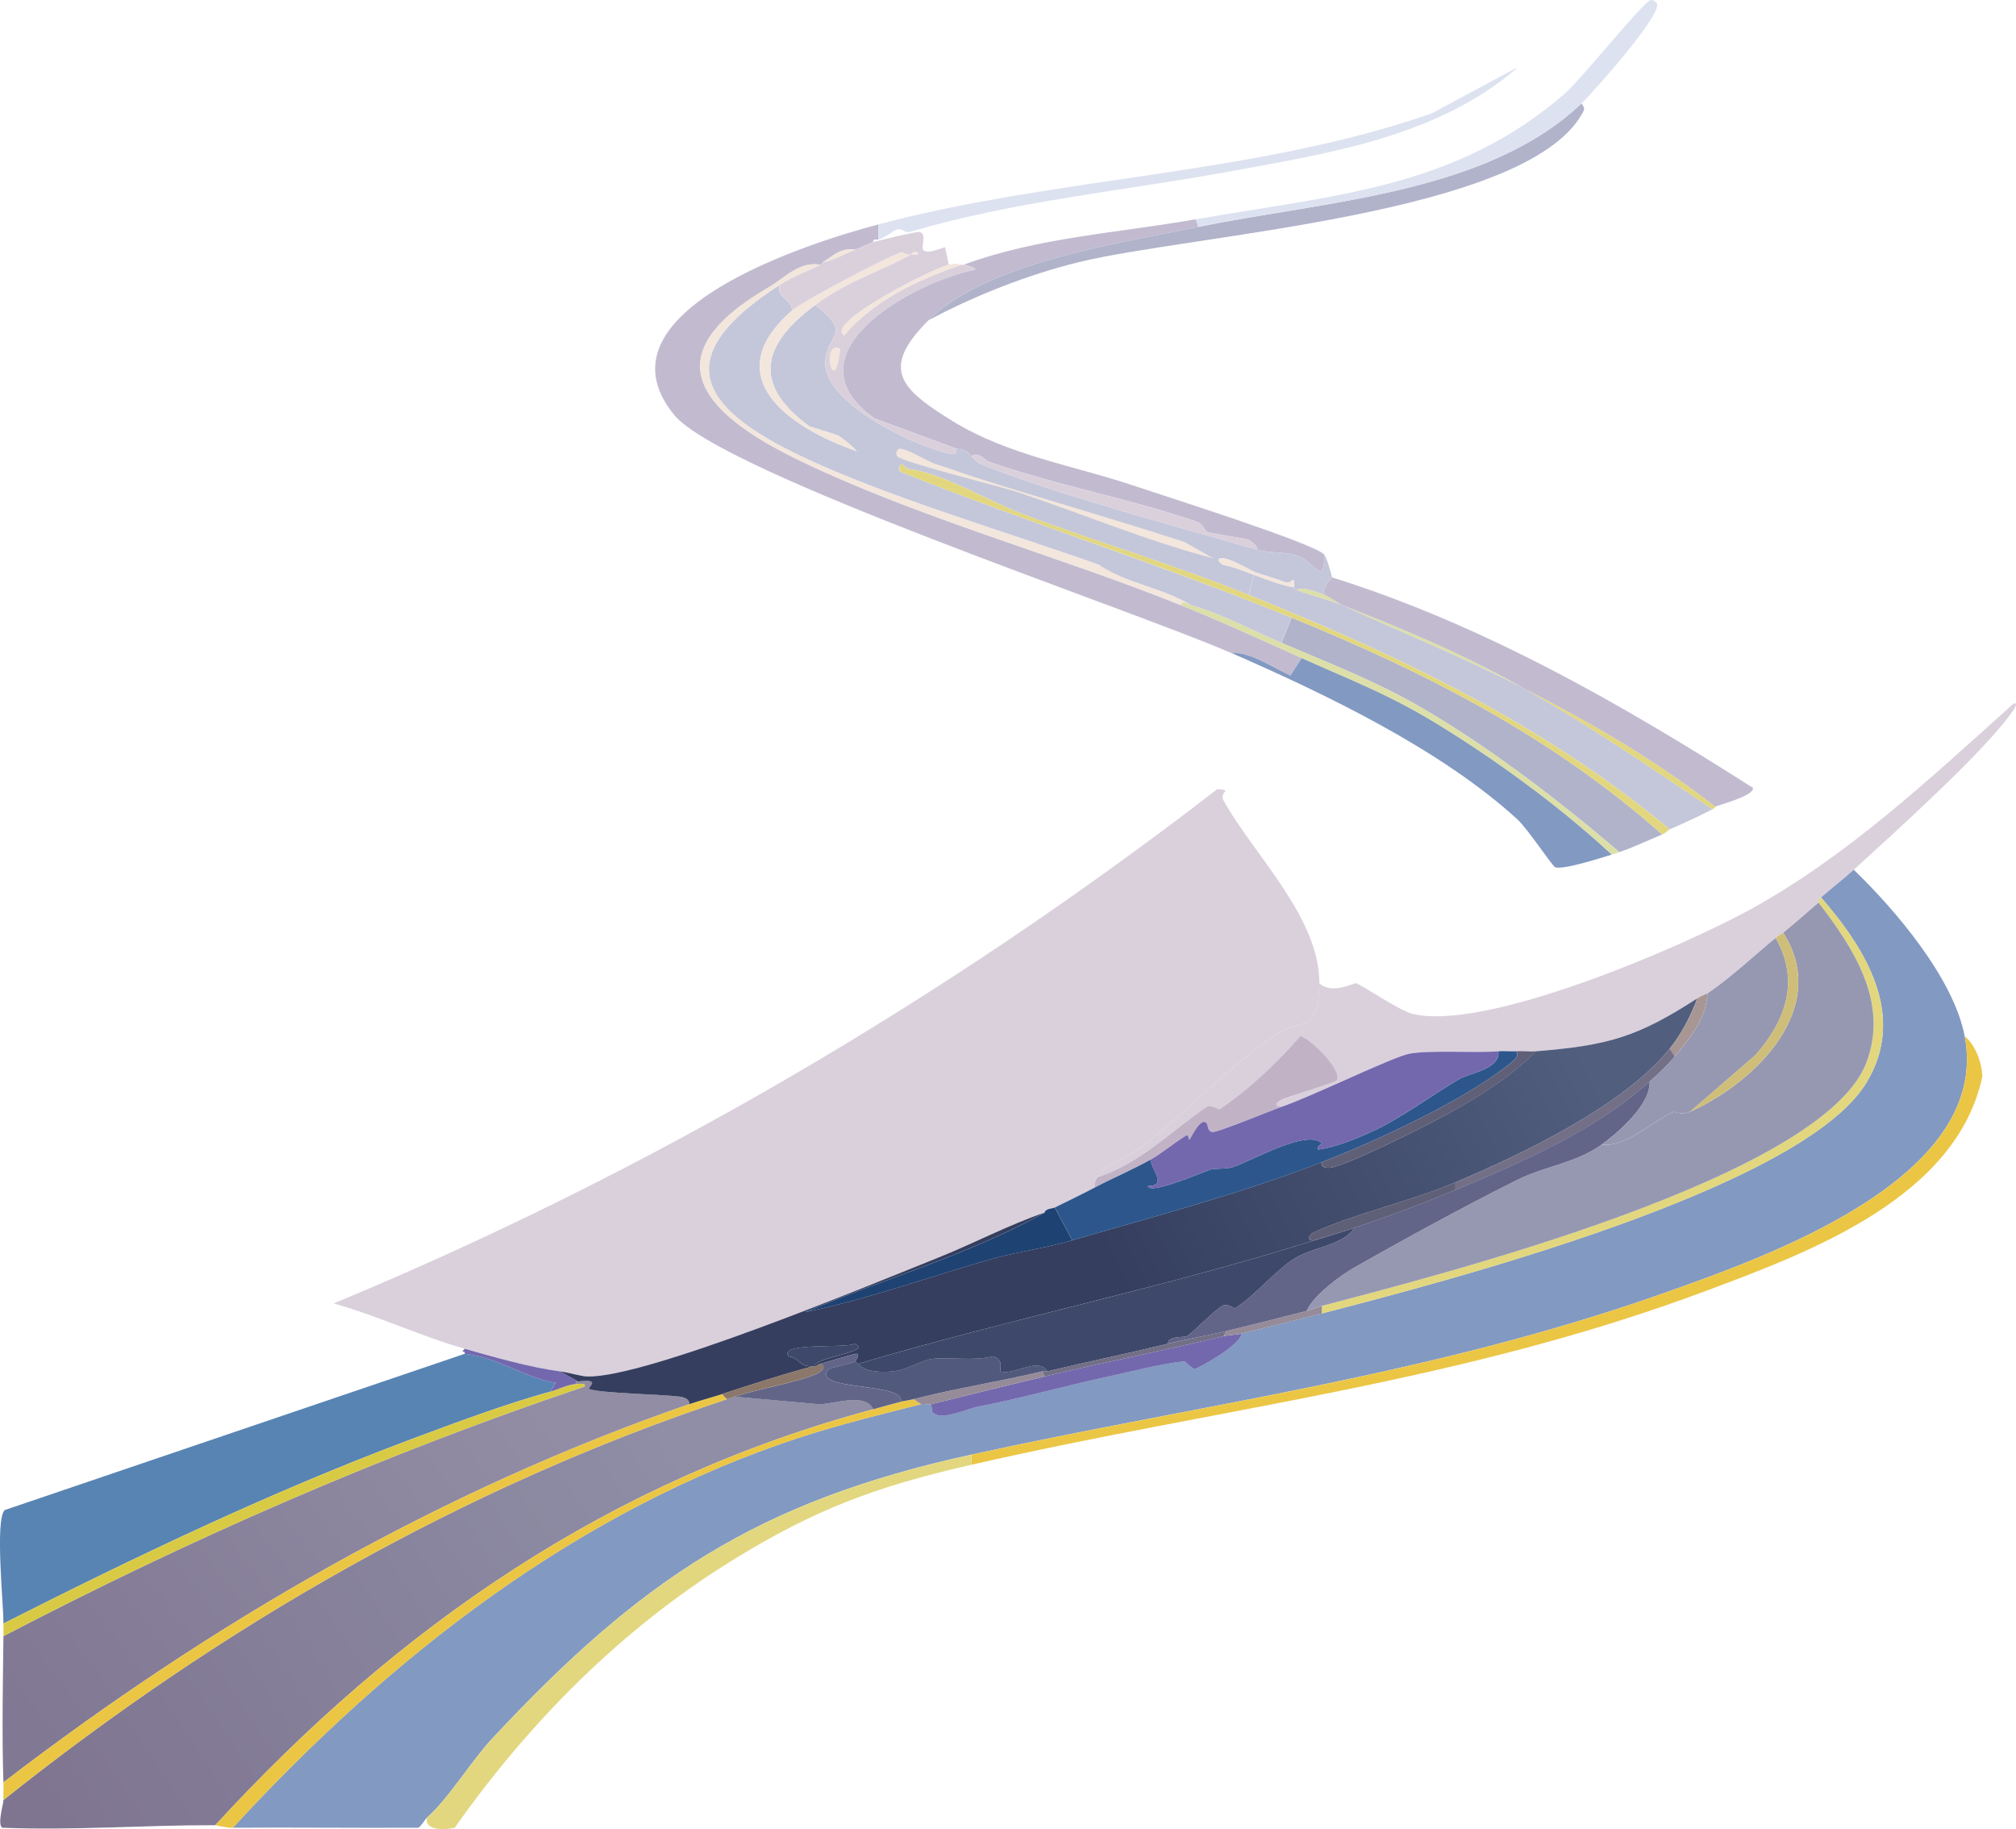<?xml version="1.0" encoding="UTF-8"?>
<svg id="Layer_2" data-name="Layer 2" xmlns="http://www.w3.org/2000/svg" xmlns:xlink="http://www.w3.org/1999/xlink" viewBox="0 0 423 383.76">
  <defs>
    <style>
      .cls-1 {
        fill: #3e486a;
      }

      .cls-2 {
        fill: #8299c2;
      }

      .cls-3 {
        fill: #ebc645;
      }

      .cls-4 {
        fill: #dde2f0;
      }

      .cls-5 {
        fill: #968b98;
      }

      .cls-6 {
        fill: url(#linear-gradient-3);
      }

      .cls-7 {
        fill: url(#linear-gradient-2);
      }

      .cls-8 {
        fill: #e2d77f;
      }

      .cls-9 {
        fill: #d9ca45;
      }

      .cls-10 {
        fill: url(#linear-gradient);
      }

      .cls-11 {
        fill: #cfbe79;
      }

      .cls-12 {
        fill: #dcdfa8;
      }

      .cls-13 {
        fill: #5884b3;
      }

      .cls-14 {
        fill: #9698b2;
      }

      .cls-15 {
        fill: #f2e6dd;
      }

      .cls-16 {
        fill: #2d578c;
      }

      .cls-17 {
        fill: #a89694;
      }

      .cls-18 {
        fill: #51597d;
      }

      .cls-19 {
        fill: #b1b3cb;
      }

      .cls-20 {
        fill: #1e4272;
      }

      .cls-21 {
        fill: #c2bbd0;
      }

      .cls-22 {
        fill: #c1b2c6;
      }

      .cls-23 {
        fill: #8c776b;
      }

      .cls-24 {
        fill: #7368ae;
      }

      .cls-25 {
        fill: #5f5f78;
      }

      .cls-26 {
        fill: #626588;
      }

      .cls-27 {
        fill: #c4c7da;
      }

      .cls-28 {
        fill: #726f87;
      }

      .cls-29 {
        fill: #dad0dc;
      }
    </style>
    <linearGradient id="linear-gradient" x1="141.72" y1="302.63" x2="14.69" y2="385.75" gradientUnits="userSpaceOnUse">
      <stop offset="0" stop-color="#8f8ea6"/>
      <stop offset="1" stop-color="#7f7591"/>
    </linearGradient>
    <linearGradient id="linear-gradient-2" x1="110.66" y1="289.71" x2="9.64" y2="367.45" gradientUnits="userSpaceOnUse">
      <stop offset="0" stop-color="#928da5"/>
      <stop offset="1" stop-color="#817893"/>
    </linearGradient>
    <linearGradient id="linear-gradient-3" x1="327.79" y1="211.2" x2="229.94" y2="259.12" gradientUnits="userSpaceOnUse">
      <stop offset="0" stop-color="#515e7e"/>
      <stop offset="1" stop-color="#353e5e"/>
    </linearGradient>
  </defs>
  <g id="Layer_1-2" data-name="Layer 1">
    <g id="Generative_Object" data-name="Generative Object">
      <g>
        <path class="cls-29" d="M276.83,206.29c-.04,10.62-3.81,7.32-8.73,10.58-10.24,6.79-18.74,16.18-28.56,23.8-2.62,2.03-7.82,3.6-9.26,6.35-.37.71-.72,1.23-.53,2.12-2.76,1.45-5.66,2.85-8.46,4.23-.42.21-1.99.21-2.12,1.06-7.69,2.65-14.94,6.51-22.48,9.52-14.13,5.65-61.27,25.27-73.52,24.86-1.24-.04-4-.85-5.55-1.06-6.41-.86-13.84-2.98-20.1-4.76-9.22-2.62-18.24-6.91-27.5-9.52,66.27-27.49,128.69-64.1,185.39-107.9,3.47.24.28.48,1.32,2.38,6.21,11.27,20.15,24.46,20.1,38.35Z"/>
        <path class="cls-29" d="M388.96,182.48c-2.14,1.96-4.66,3.86-6.88,5.82-.78.68-.48,1.02-.53,1.06-2.36,2.07-5,4.34-7.41,6.35-.15.12-.84.44-1.59,1.06-4.58,3.77-9.41,8.33-14.28,11.64-.25.17-1.47.64-2.12,1.06-12.63,8.17-18.73,9.88-33.85,11.11-1.39.11-2.84-.11-4.23,0-1.22.09-2.49-.09-3.7,0-5.16.38-14.69-.31-18.78.53-3.62.75-20.43,8.98-26.71,11.11-2.3-.16-.32-1.34.26-1.59,1.55-.66,11.09-3.44,11.37-3.97,1.1-2.04-5.26-8.53-7.67-9.26-4.82,5.54-10.84,11.27-16.93,15.34-.26.17-1.89-1.03-2.64-.53-7.29,4.88-14.08,12.02-23.01,14.81,1.44-2.75,6.64-4.32,9.26-6.35,9.82-7.62,18.32-17.01,28.56-23.8,4.92-3.26,8.69.04,8.73-10.58,2.6,2.44,7.26-.04,7.67,0,.84.09,8.97,5.62,11.64,6.35,14.98,4.07,56.52-13.84,70.88-21.69,20.68-11.3,38.1-27.76,55.54-43.37,1.33-.22-.71,2.27-.79,2.38-6.23,8.53-24.34,24.8-32.79,32.53Z"/>
        <path class="cls-22" d="M268.89,232.2c-2.03.69-13.62,5.52-14.55,5.29-1.34-.33-.55-1.88-1.59-2.12-1.23-.28-2.97,3.57-3.17,3.7-.32.2,0-1.29-.79-.79-2.44,1.5-4.92,3.63-7.41,5.02-3.66,2.05-7.88,3.84-11.64,5.82-.19-.88.16-1.41.53-2.12,8.93-2.79,15.72-9.93,23.01-14.81.75-.5,2.39.7,2.64.53,6.08-4.07,12.11-9.8,16.93-15.34,2.41.72,8.77,7.22,7.67,9.26-.29.53-9.82,3.31-11.37,3.97-.58.25-2.56,1.42-.26,1.59Z"/>
      </g>
      <g>
        <path class="cls-21" d="M184.26,47.08v3.17c-.41.1-1.08-.27-1.06.53-.54.15-2.72,1.22-3.7,1.59-3.33-.51-5.08,1.72-6.88,2.64-.03.02.14.18-.53.53-4.4-.73-7.28,2.68-10.84,4.76-24.17,14.08-15.05,25.99,6.88,36.5,24.99,11.98,53.72,19.76,79.6,30.15,8.58,3.44,16.97,7.31,25.39,11.11l-2.38,3.7c-3.97-1.76-8.2-4.88-12.43-4.76-20.92-9.15-106.96-37.78-116.89-49.98-17.69-21.74,28.86-36.23,42.84-39.93Z"/>
        <path class="cls-21" d="M250.91,46.02l.53,1.59c-16.71,3.42-44.44,7.49-56.6,19.57-10.33,10.27-5.79,14.49,5.02,21.16,11.78,7.26,25.67,9.35,38.61,13.75,5.59,1.9,37.48,11.97,39.41,14.28-.05,6.69-2,1.88-5.02.53s-6.1-.67-9.26-1.59c.66-.77-1.72-2.08-1.85-2.12-1.43-.37-7.29-1.18-8.46-1.59-.51-.18-.89-1.69-2.12-2.12-14.03-4.86-29.45-7.58-43.9-12.69-.3-.11-2.19-2.22-3.44-1.06-.64-.4-.43-1.32-3.17-1.59l-17.19-6.35c-19.01-13.55,7.96-28.61,21.16-31.21.03-.51-1.87-.9-2.38-1.06,15.59-5.74,32.4-6.64,48.66-9.52Z"/>
        <path class="cls-27" d="M271.54,123.24s-.2.25.53.53c3.06,1.16,6.63,2.03,9.52,3.17,12.71,5.81,25.64,11.06,38.08,17.45,13.63,7.7,26.69,16.65,39.67,25.39-3.08,1.58-5.82,2.84-8.99,4.23-26.87-22.27-56.25-36.21-88.33-49.19l1.06-4.23c2.76,1,5.54,2.17,8.46,2.64Z"/>
        <path class="cls-19" d="M348.76,175.08c-2.95,1.21-5.98,2.7-8.99,3.7-12.81-10.95-28.39-22.92-43.11-31.21-8.8-4.96-18.49-8.72-27.77-12.69l2.12-5.29c28.35,11.56,54.66,25.04,77.75,45.49Z"/>
        <path class="cls-21" d="M279.47,121.13c31.65,9.93,60.56,26.45,88.33,44.17.39,1.65-7.25,3.61-7.93,3.97-12.45-9.77-26.16-17.65-40.2-24.86-12.9-7.29-24.66-12.15-38.08-17.45-.87-.4-2.42-1.58-3.7-2.12-.54-2.08,1.56-3.48,1.59-3.7Z"/>
        <path class="cls-2" d="M273.13,138.05c10.61,4.79,18.08,7.52,28.3,13.75,12.59,7.69,26.01,17.5,36.76,27.5-2.15.65-10.28,3.3-11.9,2.64-.59-.24-5.74-8.04-7.93-10.05-16.1-14.71-40.24-26.26-60.03-34.91,4.23-.12,8.46,3,12.43,4.76l2.38-3.7Z"/>
        <path class="cls-19" d="M194.84,67.18c12.16-12.08,39.89-16.15,56.6-19.57,26.69-5.47,60.45-6.96,80.4-25.92.78,1.16.67,1.23,0,2.38-12.29,21.1-81.77,25.11-105.52,30.94-10.6,2.6-21.88,7.04-31.47,12.17Z"/>
        <path class="cls-4" d="M331.84,21.69c-19.95,18.95-53.71,20.45-80.4,25.92l-.53-1.59c28.79-5.09,54.53-6.42,77.49-26.45C331.81,16.59,345.06.04,346.38,0c.73-.02.89.34,1.32.79.83,2.52-13.28,18.44-15.87,20.89Z"/>
        <path class="cls-4" d="M184.26,50.25v-3.17c38.15-10.11,78.73-10.31,116.1-23.27l18.25-9.79c-16.63,14.55-39.45,18.09-60.56,21.95-22.98,4.2-45.03,6.18-67.17,12.69-.99.29-1.67-.83-2.64-.53-.9.28-2.36,1.7-3.97,2.12Z"/>
        <path class="cls-12" d="M249.85,126.95c6.18,1.68,13.06,5.37,19.04,7.93,9.28,3.98,18.97,7.74,27.77,12.69,14.72,8.29,30.3,20.25,43.11,31.21-.54.18-1.02.36-1.59.53-10.76-10.01-24.17-19.82-36.76-27.5-10.22-6.24-17.69-8.97-28.3-13.75-8.42-3.8-16.81-7.67-25.39-11.11.42-1.27,1.51-.16,2.12,0Z"/>
        <path class="cls-8" d="M359.87,169.26s.15.18-.53.53c-12.98-8.74-26.04-17.69-39.67-25.39,14.04,7.21,27.75,15.09,40.2,24.86Z"/>
        <path class="cls-29" d="M263.6,115.31c-16.75-4.86-42.45-11.72-57.92-17.98-.92-.37-1.75-1.52-1.85-1.59,1.25-1.17,3.14.95,3.44,1.06,14.46,5.12,29.87,7.83,43.9,12.69,1.23.42,1.61,1.94,2.12,2.12,1.17.4,7.04,1.22,8.46,1.59.14.03,2.51,1.35,1.85,2.12Z"/>
        <g>
          <path class="cls-27" d="M166.28,65.06c-16.17,14.07-.6,24.7,13.49,29.62-.58-.82-2.94-2.7-3.7-3.17s-6.08-1.92-6.35-2.12c-12.06-8.94-9.71-17.21,1.32-25.39,8.04,6.28,2.47,5.85,2.12,11.9-.51,8.64,18.93,17.85,26.18,19.31,1.81.36,1.24-1.07,1.32-1.06,2.75.26,2.53,1.19,3.17,1.59.1.06.93,1.21,1.85,1.59,15.47,6.27,41.17,13.12,57.92,17.98,3.16.92,6.24.24,9.26,1.59s4.97,6.16,5.02-.53c.48.58,1.62,4.51,1.59,4.76-.03.23-2.13,1.63-1.59,3.7-1.23-.51-4.55-1.84-5.82-1.06-.73-.28-.49-.52-.53-.53-.1-.04.25-1.39-.26-1.59-.08-.03-.62.91-1.59.53-2.26-.89-4.73-1.56-6.35-2.12-.71-.25-7.61-4.47-7.67-2.38l.79.79c2.3.39,4.45,1.33,6.61,2.12l-1.06,4.23c-16.22-6.56-31.12-10.81-47.34-16.93-7.44-2.81-17.37-8.89-24.33-9.52-.15-.01-1.79-2.45-1.59.53,27.16,10.85,55.17,19.64,82.25,30.68l-2.12,5.29c-5.98-2.56-12.86-6.25-19.04-7.93-6.1-3.69-13.78-4.58-19.31-8.46-19.84-7.02-44.79-14.36-62.41-22.74-21.76-10.35-27.76-21-4.5-35.97-.73,2.64,2.3,2.96,2.64,5.29Z"/>
          <g>
            <path class="cls-8" d="M262.02,124.83c32.09,12.98,61.46,26.92,88.33,49.19-.17.07-.98.81-1.59,1.06-23.09-20.44-49.4-33.93-77.75-45.49s-55.09-19.83-82.25-30.68c-.2-2.97,1.43-.54,1.59-.53,6.96.63,16.89,6.72,24.33,9.52,16.21,6.11,31.12,10.36,47.34,16.93Z"/>
            <path class="cls-15" d="M172.1,55.54c-2.86,1.49-5.68,2.44-8.46,4.23-23.27,14.97-17.26,25.62,4.5,35.97,17.62,8.38,42.58,15.72,62.41,22.74,5.53,3.88,13.21,4.78,19.31,8.46-.6-.16-1.7-1.27-2.12,0-25.88-10.39-54.62-18.17-79.6-30.15-21.92-10.51-31.05-22.42-6.88-36.5,3.57-2.08,6.44-5.5,10.84-4.76Z"/>
            <path class="cls-15" d="M191.14,53.42c-7.25,3.93-13.11,5.39-20.1,10.58-11.03,8.18-13.38,16.45-1.32,25.39.27.2,5.56,1.62,6.35,2.12s3.12,2.36,3.7,3.17c-14.09-4.93-29.66-15.55-13.49-29.62,2.23-1.94,21.14-11.89,23.01-12.17.1-.01.57.56,1.85.53Z"/>
            <path class="cls-15" d="M188.76,94.15c1.2-.22,6.19,2.79,7.41,3.17,3.55,1.11,6.32,2.16,9.52,3.17,14.53,4.59,28.45,8.53,42.84,13.22l6.08,3.44c-14.16-3.67-27.66-9.45-41.52-14.02-3.1-1.02-24.22-6.27-24.86-7.41-.39-.69-.03-1.49.53-1.59Z"/>
            <path class="cls-15" d="M271.54,123.24c-2.93-.47-5.7-1.64-8.46-2.64-2.17-.79-4.31-1.72-6.61-2.12l-.79-.79c.06-2.09,6.96,2.14,7.67,2.38,1.62.56,4.09,1.22,6.35,2.12.97.38,1.51-.56,1.59-.53.52.2.16,1.55.26,1.59Z"/>
            <path class="cls-12" d="M277.89,124.83c1.28.54,2.84,1.72,3.7,2.12-2.89-1.14-6.46-2.01-9.52-3.17,1.27-.79,4.59.54,5.82,1.06Z"/>
          </g>
        </g>
        <path class="cls-12" d="M319.67,144.4c-12.44-6.39-25.38-11.65-38.08-17.45,13.42,5.31,25.18,10.17,38.08,17.45Z"/>
        <g>
          <path class="cls-29" d="M199.07,55.54c-2.65.48-26.27,12.29-21.95,14.81,6.42-7.5,15.44-11.62,24.6-14.81.18.03.38-.05.53,0,.51.16,2.41.55,2.38,1.06-13.19,2.59-40.16,17.66-21.16,31.21l17.19,6.35c-.08,0,.49,1.42-1.32,1.06-7.25-1.45-26.69-10.67-26.18-19.31.36-6.05,5.92-5.62-2.12-11.9,6.99-5.18,12.85-6.65,20.1-10.58.31-.17,1.24.29,1.59-.26-1-.94-1.51.26-1.59.26-1.29.03-1.76-.54-1.85-.53-1.87.27-20.78,10.22-23.01,12.17-.34-2.33-3.38-2.65-2.64-5.29,2.78-1.79,5.6-2.74,8.46-4.23.67-.35.5-.51.53-.53,2.44-.44,4.6-1.8,6.88-2.64.98-.36,3.17-1.43,3.7-1.59,1.15-.33,9.32-2.3,9.79-2.12,2.55,1.02-2.76,6.21,5.29,3.17l.79,3.7Z"/>
          <path class="cls-15" d="M201.72,55.54c-9.15,3.19-18.18,7.31-24.6,14.81-4.32-2.52,19.3-14.33,21.95-14.81,1.62-.29.94-.29,2.64,0Z"/>
          <path class="cls-15" d="M179.5,52.37c-2.28.84-4.43,2.21-6.88,2.64,1.8-.93,3.54-3.16,6.88-2.64Z"/>
          <path class="cls-15" d="M175.01,72.99c.23-.13,1.16-.08,1.32.26-1.09,9.7-3.62.99-1.32-.26Z"/>
          <path class="cls-15" d="M191.14,53.42c.08,0,.59-1.2,1.59-.26-.35.55-1.28.1-1.59.26Z"/>
        </g>
      </g>
      <g>
        <path class="cls-2" d="M388.96,182.48c8.75,8.45,20.95,22.78,23.27,34.91,5.7,29.76-41.45,46.25-63.21,53.95-48.48,17.16-97.07,23.32-145.19,33.85-44.95,9.84-69.34,26.14-100.5,59.51-4.4,4.71-9.27,12.74-13.75,16.66-.4.35-1.31,1.96-1.85,2.12-12.95.07-25.95-.09-38.88,0,32.87-35.75,72.49-66.8,119.28-81.99,8.16-2.65,16.8-4.76,25.12-6.88.61-.15,1.51.15,2.12,0l.26,1.59c1.49,2.14,7.35-.64,9.52-1.06,9.32-1.79,18.47-4.4,27.5-6.35,4.84-1.04,11.15-2.73,15.87-3.17.13-.01,1.62,1.57,2.12,1.59.65.02,10.02-5.22,9.79-7.41,5.62-1.38,11.32-2.78,16.93-4.23,25.75-6.67,100.7-26.12,114.25-48.4,8.53-14.02-.05-27.99-9.52-38.88,2.22-1.96,4.73-3.86,6.88-5.82Z"/>
        <path class="cls-10" d="M183.21,295.68c-55.32,14.89-99.59,45.42-138.05,87.27-14.84-.04-29.82,1.13-44.7.53-1.08-.77.31-5.07.26-5.82,45.47-36.28,96.41-65.7,151.8-84.1.53-.18,1.06-.36,1.59-.53l17.72,1.59c2.8.08,9.8-2.6,11.37,1.06Z"/>
        <path class="cls-7" d="M144.59,294.62c-52.15,18.04-100.25,45.86-143.87,79.34-.34-10.38-.11-20.32,0-30.68,39.27-20.47,79.93-38.25,121.92-52.36.53-.82-1.48-.55-1.85-.53-.06-.46.13-.48.53-.53,5.24-.66,1.71,1.31,2.38,1.59,2.05.85,15.49,1.12,19.04,1.59.73.1,2.14.55,1.85,1.59Z"/>
        <path class="cls-13" d="M115.5,291.97c-9.43,2.61-20.12,6.59-29.36,10.05-29.26,10.97-57.58,24.53-85.42,38.61.05-3.78-1.82-21.66.26-23.8l96.53-32.79c6.98.73,12.86,5.15,19.04,6.08l-1.06,1.85Z"/>
        <path class="cls-3" d="M415.94,225.86c-5.41,25.4-36.12,36.81-57.92,44.96-51.62,19.3-101.42,24.42-154.18,36.5v-2.12c48.12-10.53,96.72-16.69,145.19-33.85,21.76-7.7,68.91-24.19,63.21-53.95,2.29,1.9,3.58,5.54,3.7,8.46Z"/>
        <path class="cls-8" d="M203.84,305.2v2.12c-20.07,4.59-32.77,9.3-50.25,20.1-23.07,14.26-42.56,33.89-58.18,56.07-2.13.5-6.43.61-5.82-2.12,4.48-3.93,9.35-11.95,13.75-16.66,31.16-33.36,55.55-49.67,100.5-59.51Z"/>
        <path class="cls-3" d="M193.26,294.62c-8.32,2.11-16.96,4.23-25.12,6.88-46.78,15.19-86.4,46.23-119.28,81.99-1.7.01-3.34-.53-3.7-.53,38.46-41.85,82.73-72.38,138.05-87.27,1.92-.52,3.91-1.09,5.82-1.59.75-.19,1.65-.27,2.64-.53l1.59,1.06Z"/>
        <path class="cls-3" d="M151.47,292.5l1.06,1.06c-55.39,18.4-106.33,47.82-151.8,84.1-.08-1.36.04-2.49,0-3.7,43.62-33.48,91.72-61.3,143.87-79.34,2.25-.78,4.61-1.38,6.88-2.12Z"/>
        <path class="cls-9" d="M120.79,290.39c.37-.02,2.38-.29,1.85.53-41.99,14.11-82.65,31.89-121.92,52.36,0-.86-.01-1.75,0-2.64,27.84-14.08,56.16-27.64,85.42-38.61,9.23-3.46,19.92-7.44,29.36-10.05,1.58-.44,3.63-1.49,5.29-1.59Z"/>
        <path class="cls-24" d="M117.62,287.74l3.7,2.12c-.4.05-.59.07-.53.53-1.66.09-3.71,1.15-5.29,1.59l1.06-1.85c-6.18-.94-12.06-5.35-19.04-6.08.07-.52-.2-.44-.53-.53l.53-.53c6.26,1.78,13.69,3.9,20.1,4.76Z"/>
        <path class="cls-6" d="M350.35,220.04c-9.83,12.06-30.7,21.98-44.96,28.03-9.27,3.94-21.72,6.75-29.88,10.58-.81.38-1.47,1.75.26,1.59-31.56,9.93-64.04,16.49-95.74,25.92-.05-.06-.25-.18-.53-.53-.13-.16,1.11-1.32.26-1.59-.38-.12-6.41,1.8-7.67,2.12-.47.12-.59.41-1.06.53-.46-1.95,12.57-3.07,8.2-4.76-1.28,1.04-16.07-.38-13.75,2.64,2.58.51,1.98,2.13,5.02,2.12-6.42,1.7-12.76,3.77-19.04,5.82-2.26.74-4.63,1.34-6.88,2.12.28-1.04-1.12-1.49-1.85-1.59-3.55-.47-16.99-.74-19.04-1.59-.67-.28,2.86-2.25-2.38-1.59l-3.7-2.12c1.56.21,4.31,1.02,5.55,1.06,12.25.41,59.39-19.21,73.52-24.86,7.54-3.01,14.79-6.87,22.48-9.52-15.82,8.81-33.53,13.82-50.25,20.89,13.57-2.78,26.62-7.67,39.93-11.37,4.38-1.22,10.92-2.18,16.13-3.7,17.18-5.02,35.76-9.92,52.36-16.4-.35,1.42,1.73,1.24,2.38,1.06,4.91-1.34,19.86-8.86,24.86-11.64,6.26-3.47,12.73-7.68,17.72-12.69,15.12-1.23,21.22-2.94,33.85-11.11-1.32,3.59-3.41,7.62-5.82,10.58Z"/>
        <path class="cls-16" d="M318.09,220.57c.9,1.04-.65,2.1-1.32,2.64-9.7,7.75-27.7,16.06-39.41,20.63-16.6,6.48-35.19,11.38-52.36,16.4l-3.7-6.88c2.8-1.38,5.71-2.78,8.46-4.23,3.76-1.98,7.98-3.76,11.64-5.82.26,2.26,3.61,5.45-.53,5.55.23,1.96,12.18-3.2,12.96-3.44,1.09-.33,3.45-.11,4.76-.53,4.13-1.32,15.47-8.06,18.78-5.02.1.09-1.36.86-.79,1.32,3.6-.47,7.62-2.13,11.11-3.7,6.21-2.79,12.71-7.74,18.51-11.11,2.26-1.31,8.55-2,8.2-5.82,1.22-.09,2.49.09,3.7,0Z"/>
        <path class="cls-20" d="M221.29,253.36l3.7,6.88c-5.21,1.52-11.75,2.48-16.13,3.7-13.32,3.7-26.36,8.59-39.93,11.37,16.72-7.07,34.43-12.08,50.25-20.89.13-.84,1.69-.85,2.12-1.06Z"/>
        <path class="cls-8" d="M277.36,275.58v-1.59c24.44-6.43,105.07-26.93,114.25-51.04,4.77-12.54-2.61-23.93-10.05-33.59.04-.04-.25-.37.53-1.06,9.47,10.88,18.05,24.85,9.52,38.88-13.55,22.28-88.5,41.73-114.25,48.4Z"/>
        <path class="cls-24" d="M260.43,279.81c.23,2.19-9.14,7.43-9.79,7.41-.5-.02-1.98-1.6-2.12-1.59-4.71.45-11.03,2.13-15.87,3.17-9.04,1.94-18.18,4.56-27.5,6.35-2.17.42-8.03,3.2-9.52,1.06l-.26-1.59c7.92-1.99,15.87-3.91,23.8-5.82,12.46-3,25.08-5.42,37.55-8.46.96-.23,2.61-.26,3.7-.53Z"/>
        <path class="cls-5" d="M219.17,288.8c-7.94,1.91-15.89,3.83-23.8,5.82-.61.15-1.51-.15-2.12,0l-1.59-1.06c8.89-2.27,18.05-3.68,26.98-5.82l.53,1.06Z"/>
        <path class="cls-5" d="M277.36,273.99v1.59c-5.61,1.45-11.3,2.85-16.93,4.23-1.09.27-2.74.29-3.7.53l.53-1.06c5.61-1.37,11.35-2.78,16.93-4.23,1.14-.3,1.83-.7,3.17-1.06Z"/>
        <path class="cls-26" d="M179.5,285.63c-.82.4-5.36,1.37-5.55,1.59-4.3,4.67,16.15,2.73,15.07,6.88-1.91.49-3.89,1.07-5.82,1.59-1.57-3.66-8.57-.98-11.37-1.06l-17.72-1.59c4.87-1.6,13.06-2.98,17.19-4.76.35-.15,2.6-1.39.79-2.12,1.25-.31,7.29-2.24,7.67-2.12.85.27-.4,1.42-.26,1.59Z"/>
        <path class="cls-23" d="M154.12,293.03c-.52.17-1.06.35-1.59.53l-1.06-1.06c6.28-2.05,12.62-4.12,19.04-5.82.16-.04.36.04.53,0,.47-.12.59-.41,1.06-.53,1.81.73-.45,1.97-.79,2.12-4.13,1.78-12.32,3.16-17.19,4.76Z"/>
        <path class="cls-14" d="M381.56,189.36c7.44,9.65,14.82,21.05,10.05,33.59-9.18,24.12-89.81,44.61-114.25,51.04-1.34.35-2.03.76-3.17,1.06,1.24-3.12,6.88-7.33,9.79-8.99,10.29-5.87,23.71-13.2,34.38-18.51,5.76-2.87,12.29-3.5,17.72-7.41,4.96.68,10.69-4.87,15.07-6.88.16-.07,1.69.78,3.44,0,13.72-6.11,29.63-21.79,19.57-37.55,2.41-2.01,5.05-4.28,7.41-6.35Z"/>
        <path class="cls-24" d="M314.38,220.57c.35,3.82-5.94,4.51-8.2,5.82-5.81,3.37-12.31,8.32-18.51,11.11-3.49,1.57-7.5,3.24-11.11,3.7-.57-.46.89-1.23.79-1.32-3.31-3.04-14.65,3.7-18.78,5.02-1.31.42-3.67.2-4.76.53-.77.23-12.73,5.4-12.96,3.44,4.14-.11.79-3.3.53-5.55,2.49-1.4,4.97-3.52,7.41-5.02.8-.49.48,1,.79.79.2-.13,1.95-3.98,3.17-3.7,1.03.24.25,1.78,1.59,2.12.92.23,12.52-4.6,14.55-5.29,6.28-2.12,23.09-10.36,26.71-11.11,4.09-.84,13.62-.15,18.78-.53Z"/>
        <path class="cls-14" d="M354.58,233.26c-1.75.78-3.28-.07-3.44,0-4.38,2-10.12,7.56-15.07,6.88,3.66-2.63,10.34-8.54,10.05-13.22,1.85-1.66,3.7-3.39,5.29-5.29,3.25-3.91,6.53-7.81,6.88-13.22,4.87-3.3,9.7-7.86,14.28-11.64,5.14,9,2.14,17.31-4.23,24.6l-13.75,11.9Z"/>
        <path class="cls-11" d="M374.15,195.71c10.06,15.76-5.85,31.45-19.57,37.55l13.75-11.9c6.38-7.29,9.37-15.6,4.23-24.6.75-.62,1.44-.93,1.59-1.06Z"/>
        <path class="cls-25" d="M322.32,220.57c-4.99,5.02-11.46,9.23-17.72,12.69-5,2.77-19.95,10.29-24.86,11.64-.65.18-2.73.37-2.38-1.06,11.7-4.57,29.7-12.88,39.41-20.63.68-.54,2.23-1.6,1.32-2.64,1.39-.11,2.84.11,4.23,0Z"/>
        <path class="cls-17" d="M358.28,208.4c-.34,5.41-3.62,9.32-6.88,13.22l-1.06-1.59c2.41-2.96,4.49-6.99,5.82-10.58.65-.42,1.86-.89,2.12-1.06Z"/>
        <path class="cls-18" d="M219.7,287.74c-.31.07-.75-.07-1.06,0-8.92,2.13-18.08,3.54-26.98,5.82-1,.26-1.9.34-2.64.53,1.08-4.15-19.38-2.21-15.07-6.88.2-.21,4.73-1.18,5.55-1.59.28.35.48.47.53.53,1.54,1.77,4.97,1.77,7.14,1.59,3.29-.27,6.04-2.36,8.46-2.64,3.61-.42,8.73.51,12.69-.53,2.5.56,1.3,3.07,1.59,3.17,2.58.92,8.24-3.18,9.79,0Z"/>
        <path class="cls-1" d="M284.23,257.59c-2.43,3.72-8.45,3.98-12.43,6.35s-8.39,7.89-12.69,10.58c-.11.07-1.6-1.16-2.64-.53-1.87,1.12-6.14,5.56-7.41,6.35-.56.35-4.14-.14-3.97,1.59-8.48,2.05-16.92,3.79-25.39,5.82-1.54-3.18-7.21.92-9.79,0-.28-.1.91-2.61-1.59-3.17-3.97,1.04-9.08.11-12.69.53-2.43.28-5.17,2.37-8.46,2.64-2.17.18-5.6.18-7.14-1.59,31.7-9.42,64.18-15.99,95.74-25.92,2.81-.88,5.68-1.71,8.46-2.64Z"/>
        <path class="cls-28" d="M351.41,221.63c-1.59,1.9-3.44,3.63-5.29,5.29-11.52,10.33-26.59,16.87-40.73,22.74v-1.59c14.26-6.05,35.13-15.98,44.96-28.03l1.06,1.59Z"/>
        <path class="cls-25" d="M305.39,249.66c-7.35,3.06-13.6,5.39-21.16,7.93-2.79.94-5.66,1.76-8.46,2.64-1.74.16-1.08-1.21-.26-1.59,8.16-3.83,20.61-6.64,29.88-10.58v1.59Z"/>
        <path class="cls-1" d="M171.04,286.68c-.17.04-.36-.04-.53,0-3.04.02-2.45-1.6-5.02-2.12-2.32-3.03,12.47-1.6,13.75-2.64,4.37,1.69-8.66,2.81-8.2,4.76Z"/>
        <path class="cls-28" d="M257.26,279.28l-.53,1.06c-12.48,3.04-25.09,5.46-37.55,8.46l-.53-1.06c.31-.07.75.07,1.06,0,8.47-2.03,16.91-3.77,25.39-5.82,4.02-.97,8.15-1.67,12.17-2.64Z"/>
        <path class="cls-26" d="M336.07,240.14c-5.43,3.9-11.96,4.54-17.72,7.41-10.67,5.31-24.09,12.64-34.38,18.51-2.91,1.66-8.55,5.88-9.79,8.99-5.58,1.45-11.32,2.86-16.93,4.23-4.01.98-8.15,1.67-12.17,2.64-.18-1.73,3.41-1.24,3.97-1.59,1.27-.79,5.54-5.23,7.41-6.35,1.04-.63,2.53.6,2.64.53,4.31-2.69,8.7-8.21,12.69-10.58s10-2.63,12.43-6.35c7.56-2.54,13.8-4.88,21.16-7.93,14.14-5.88,29.2-12.41,40.73-22.74.29,4.69-6.39,10.59-10.05,13.22Z"/>
      </g>
    </g>
  </g>
</svg>